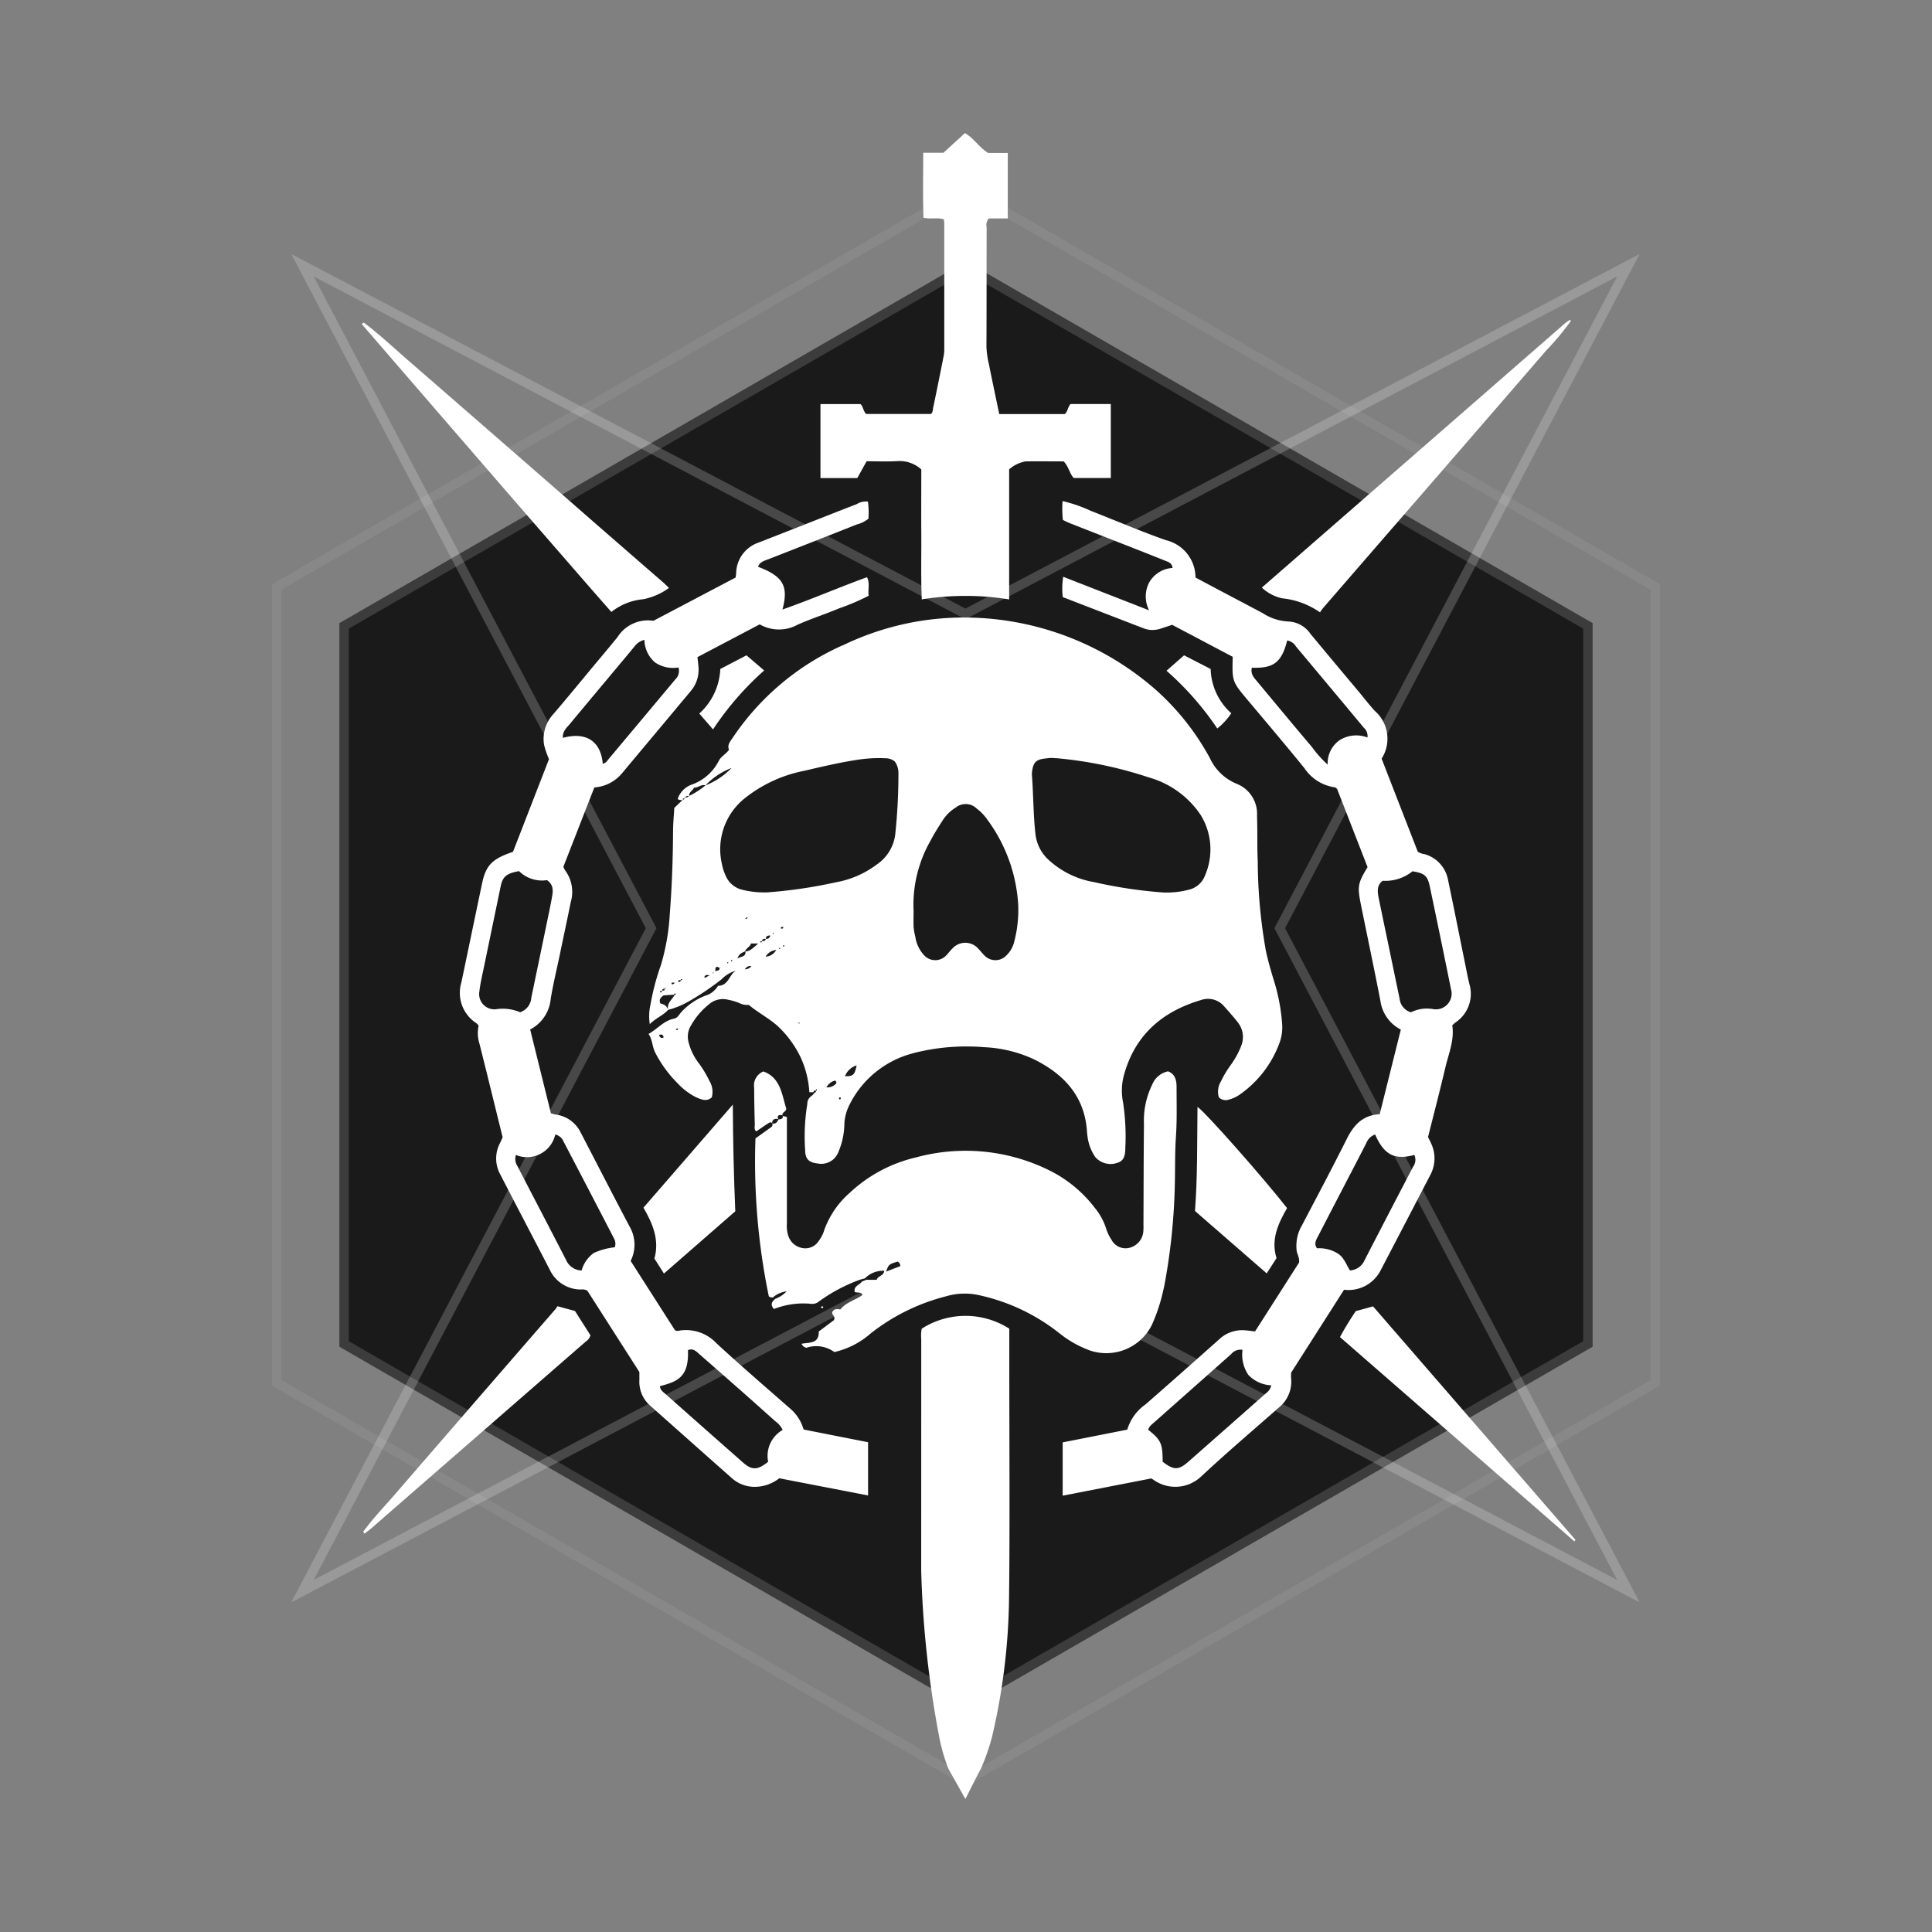 <svg xmlns="http://www.w3.org/2000/svg" viewBox="0 0 204.404 204.404">
  <rect x="0" y="0" width="204.404" height="204.404" fill="#808080" stroke="none"/>
  <g id="Layer_2" data-name="Layer 2">
    <g id="raid">
      <polygon points="168.497 142.479 168.497 65.928 102.202 27.653 35.907 65.928 35.907 142.479 102.202 180.754 168.497 142.479" style="opacity: 0.8"/>
      <g style="opacity: 0.15">
        <path d="M102.202,28.807l65.295,37.698v75.396l-65.295,37.698-65.295-37.698V66.505l65.295-37.698m0-1.155-66.295,38.275V142.479l66.295,38.275,66.295-38.275V65.928l-66.295-38.275Z" style="fill: #fff"/>
      </g>
      <polygon points="175.127 146.307 175.127 62.101 102.202 19.998 29.278 62.101 29.278 146.307 102.202 188.409 175.127 146.307" style="fill: none;stroke: #fff;stroke-miterlimit: 10;opacity: 0.07"/>
      <polygon class="polygon inner" points="172.286 28.058 135.395 98.202 172.286 168.345 102.143 131.454 31.999 168.345 68.89 98.202 31.999 28.058 102.143 64.949 172.286 28.058" style="fill: none;stroke: #fff;stroke-miterlimit: 10;opacity: 0.2"/>
      <g>
        <path d="M145.973,117.875l2.234-8.946a4.025,4.025,0,0,1-2.16-3.035c-.659-3.404-1.38-6.802-2.065-10.19-.39-1.939-.321-2.276.706-3.962l-3.225-8.277c-.105-.079-.163-.158-.221-.163A4.647,4.647,0,0,1,138.006,81.272c-1.96-2.413-3.967-4.784-5.964-7.16-1.681-1.997-1.697-2.018-1.618-4.621-2.118-1.117-4.273-2.255-6.407-3.383l-1.191.39a2.648,2.648,0,0,1-1.844-.026l.016.005Q116.72,64.828,112.442,63.174a7.023,7.023,0,0,1-.053-.912,7.986,7.986,0,0,1,.105-1.286l-.005.047,9.089,3.551a3.19,3.19,0,0,1,.026-2.987,3.047,3.047,0,0,1,2.455-1.496c-.063-.511-.411-.622-.732-.748q-1.317-.527-2.634-1.048-3.72-1.459-7.44-2.914c-.269-.105-.527-.242-.801-.369A10.236,10.236,0,0,1,112.389,53.832q0-.435.032-.854v.037A14.976,14.976,0,0,1,115.408,54.048c2.65,1.033,5.269,2.165,7.951,3.103a4.072,4.072,0,0,1,3.124,3.952l3.056,1.623c1.354.717,2.713,1.428,4.062,2.15a5.445,5.445,0,0,0,2.745.88,2.978,2.978,0,0,1,2.308,1.317q2.521,3.035,5.063,6.059c.585.701,1.138,1.438,1.755,2.097a3.898,3.898,0,0,1,.701,5.032c1.275,3.293,2.561,6.586,3.83,9.858a1.99,1.99,0,0,0,.732.253,3.485,3.485,0,0,1,2.461,2.698c.616,2.929,1.196,5.864,1.791,8.794.153.748.29,1.502.474,2.25a3.636,3.636,0,0,1-1.459,4.052c-.111.09-.221.184-.353.306.242,1.575-.39,3.014-.738,4.494-.574,2.45-1.212,4.884-1.828,7.339.116.232.237.453.337.685a3.701,3.701,0,0,1-.069,3.272q-2.645,5.095-5.311,10.195a3.811,3.811,0,0,1-3.841,1.997l-5.601,8.778c0,.221-.016.4,0,.58a3.526,3.526,0,0,1-1.291,3.103c-2.745,2.413-5.532,4.784-8.204,7.276a3.974,3.974,0,0,1-5.016.406c-.084-.063-.184-.116-.285-.179l-9.373,1.823v-5.638l6.834-1.349a5.009,5.009,0,0,1,1.949-2.682q3.92-3.43,7.803-6.897a3.529,3.529,0,0,1,2.408-.943,3.979,3.979,0,0,1,.437.026h-.016c.29.026.574.063.938.105l4.658-7.287c.063-.527-.205-.869-.258-1.27a4.77,4.77,0,0,1-.026-.495,4.252,4.252,0,0,1,.585-2.16l-.011.021c1.591-3.035,3.198-6.064,4.737-9.131.722-1.459,1.665-2.566,3.498-2.655Zm3.309-10.775a3.781,3.781,0,0,1,2.35-.337,1.665,1.665,0,0,0,1.881-2.118q-1.096-5.416-2.234-10.822c-.248-1.185-.543-1.423-1.834-1.644a4.565,4.565,0,0,1-3.161,1.006c-.659.511-.548,1.201-.406,1.892q.395,1.928.801,3.857.701,3.377,1.402,6.749A1.671,1.671,0,0,0,149.281,107.1Zm-3.788,12.924a1.565,1.565,0,0,0-.954.943c-.548,1.064-1.096,2.134-1.654,3.198-1.138,2.197-2.287,4.389-3.414,6.586-.211.406-.495.827-.132,1.317.074-.005.153-.005.237-.005a3.694,3.694,0,0,1,1.971.564l-.016-.011c.685.437.901,1.196,1.296,1.797a1.823,1.823,0,0,0,1.56-1.117q2.55-4.947,5.127-9.874a1.224,1.224,0,0,0,.121-1.228c-2.102.558-3.198-.011-4.147-2.16Zm-22.487,34.621c1.164.912,1.681.917,2.724,0,2.745-2.413,5.474-4.826,8.214-7.245a1.349,1.349,0,0,0,.548-.822v-.011a3.574,3.574,0,0,1-2.413-1.096,3.818,3.818,0,0,1-.622-2.661,1.291,1.291,0,0,0-1.217.469l-8.119,7.197c-.263.232-.564.437-.638.801,1.349,1.07,1.523,1.454,1.523,3.362Zm9.436-84.001c-.163.706.269,1.096.611,1.512,1.913,2.302,3.825,4.61,5.764,6.897a11.331,11.331,0,0,0,1.649,1.839,2.977,2.977,0,0,1,1.286-2.598,3.33,3.33,0,0,1,2.924-.269,1.182,1.182,0,0,0-.39-1.038q-3.578-4.299-7.166-8.578a1.351,1.351,0,0,0-.938-.648C135.572,70.234,134.592,70.713,132.442,70.645Z" style="fill: #fff"/>
        <path d="M97.52,140.573a8.59,8.59,0,0,1,9.263,0v4.083c0,6.143.063,17.725-.021,23.858a67.365,67.365,0,0,1-1.818,15.29,22.441,22.441,0,0,1-1.161,3.314c-.532.964-1.654,3.277-1.654,3.2,0,0-1.158-2.054-1.801-3.214a19.355,19.355,0,0,1-.967-3.371,109.615,109.615,0,0,1-1.899-17.533c0-.306.005-18.447.005-24.511a3.862,3.862,0,0,1,.053-1.122Z" style="fill: #fff"/>
        <path d="M166.2,33.947a27.37,27.37,0,0,1-2.582,3.098q-8.91,10.316-17.861,20.617-2.872,3.314-5.738,6.623a5.466,5.466,0,0,0-.364.501,8.477,8.477,0,0,0-4.015-1.486,4.586,4.586,0,0,1-2.139-1.133L155.251,43.21q5.2-4.536,10.401-9.068a3.912,3.912,0,0,1,.437-.285l.016-.011c.032.032.063.063.09.095h0Z" style="fill: #fff"/>
        <path d="M68.078,127.769c3.119-3.604,6.217-7.176,9.452-10.901.021,3.894.105,7.566.263,11.286l-7.55,6.586-1.006-1.586c.548-1.96-.174-3.693-1.159-5.379Z" style="fill: #fff"/>
        <path d="M38.42,162.064c1.012-1.391,2.208-2.634,3.325-3.92q8.493-9.821,17.013-19.626a2.227,2.227,0,0,0,.211-.306l.011-.016,1.855.506c.527.832,1.096,1.723,1.633,2.571a1.166,1.166,0,0,1-.479.653h-.005q-11.317,9.858-22.64,19.716c-.248.221-.511.411-.769.616Z" style="fill: #fff"/>
        <path d="M81.714,118.86c-.153-.221-.321-.079-.458,0-.422.269-.827.558-1.243.843-.263-.221-.153-.495-.158-.732-.032-1.291-.063-2.582-.063-3.873a1.591,1.591,0,0,1,.975-1.739c1.807.659,1.939,2.392,2.413,3.904.037.353-.464.4-.4.738l.021-.026c-.327-.016-.659-.037-.453.464l.026-.021c-.437-.132-.695.042-.685.458Z" style="fill: #fff"/>
        <path d="M86.84,138.291a.201.201,0,0,1,.148-.074.167.167,0,0,1,.121.047h0C87.035,138.481,86.941,138.397,86.84,138.291Z" style="fill: #fff"/>
        <path d="M86.066,115.556h-.437a10.36,10.36,0,0,0-.969-3.794l.026.063a11.071,11.071,0,0,0-2.223-3.093h0c-.943-.922-2.139-1.502-3.246-2.413a1.433,1.433,0,0,1-.153.005,1.812,1.812,0,0,1-.738-.153l.011.005a5.731,5.731,0,0,0-1.212-.385l-.037-.005a2.244,2.244,0,0,0-1.892.321,7.77,7.77,0,0,0-2.208,2.603l-.021.042a2.291,2.291,0,0,0-.195.922,2.224,2.224,0,0,0,.079.595l-.005-.016a6.126,6.126,0,0,0,1.106,2.26l-.011-.016A11.749,11.749,0,0,1,75.033,114.308l.032.068A2.215,2.215,0,0,1,75.307,116.099c-.553.501-1.133.221-1.697-.026a6.926,6.926,0,0,1-1.907-1.449,12.943,12.943,0,0,1-2.345-3.188l-.032-.068c-.337-.638-.279-1.359-.711-1.976.985-.564,1.633-1.417,2.698-1.618.353-.069.516-.395.722-.643a6.693,6.693,0,0,1,2.866-1.886,2.426,2.426,0,0,0,1.064-.938l.005-.011c1.149-.011,1.164-1.228,1.913-1.602a3.366,3.366,0,0,0-1.538.912,28.749,28.749,0,0,1-3.498,2.355l-.142.074a8.077,8.077,0,0,1-1.955.79l-.058.011c-.169-.695.406-1.07.685-1.57l.153-.084c-.037-.026-.074-.069-.116-.074s-.095.047-.074.126l-1.128.079c-.348.221-.501.474-.353.843.548.179.548.179.854.659-.527.606-1.307.88-1.965,1.538a5.391,5.391,0,0,1,.079-2.092,24.882,24.882,0,0,1,1.106-4.178l-.053.174a23.668,23.668,0,0,0,.985-5.574c.221-2.866.327-5.743.342-8.62,0-.88.084-1.739.132-2.587l.88-.843c.121-.042.221-.095.205-.248.021,0,.042.005.063.005a.573.573,0,0,0,.416-.179h0a8.464,8.464,0,0,0,1.733-1.117A7.779,7.779,0,0,0,77.399,81.251a7.54,7.54,0,0,0-2.761,1.839c-.458-.142-.785.279-1.212.237-.132.353-.585.474-.501.906a.396.396,0,0,0-.137-.026.364.364,0,0,0-.327.205h0c-.116.042-.232.084-.221.248-.174-.047-.369.037-.543-.137a2.438,2.438,0,0,1,1.56-1.538,5.096,5.096,0,0,0,2.777-2.466l.016-.026c.242-.479.743-.695,1.08-1.17-.221-.506.137-.89.411-1.301a27.424,27.424,0,0,1,11.523-9.71l.174-.068a29.37,29.37,0,0,1,13.799-2.893,30.809,30.809,0,0,1,19.263,7.645,26.733,26.733,0,0,1,5.675,7.155l.069.142a5.37,5.37,0,0,0,2.803,2.634,3.414,3.414,0,0,1,2.144,3.393c.063,1.607,0,3.219.079,4.826a54.947,54.947,0,0,0,.864,9.473c.248,1.138.574,2.26.922,3.377a20.117,20.117,0,0,1,.775,4.11l.005.079a4.793,4.793,0,0,1,.026.501,4.745,4.745,0,0,1-.306,1.691l.011-.032a11.489,11.489,0,0,1-4.178,5.443l-.037.026a3.63,3.63,0,0,1-1.059.501l-.026.005a1.021,1.021,0,0,1-.385.074,1.032,1.032,0,0,1-.727-.295h0a2.091,2.091,0,0,1,.221-1.691,10.579,10.579,0,0,1,1.027-1.718l-.021.026a9.167,9.167,0,0,0,1.091-1.944l.021-.063a2.5,2.5,0,0,0-.369-2.587l.005.005c-.448-.574-.938-1.117-1.423-1.665a2.228,2.228,0,0,0-1.697-.785,2.185,2.185,0,0,0-.722.121l.016-.005c-4.189,1.228-7.108,3.778-8.235,8.119a6.28,6.28,0,0,0-.174,1.486,6.358,6.358,0,0,0,.153,1.391l-.011-.042a24.211,24.211,0,0,1,.221,4.7c0,.991-.248,1.402-.864,1.586a2.154,2.154,0,0,1-2.302-.601,4.875,4.875,0,0,1-.838-2.234c-.042-.248-.053-.511-.074-.764-.337-3.578-2.492-5.806-5.522-7.329a13.941,13.941,0,0,0-5.395-1.317c-.548-.047-1.185-.074-1.823-.074a22.422,22.422,0,0,0-5.738.743l.158-.037a10.412,10.412,0,0,0-6.702,5.3l-.026.058a4.936,4.936,0,0,0-.595,2.071v.016a7.871,7.871,0,0,1-.622,2.982A1.936,1.936,0,0,1,86.519,123.096c-.917-.09-1.328-.458-1.333-1.396a20.878,20.878,0,0,1,.179-4.589,3.902,3.902,0,0,0,.063-.527v-.005c.132-.58.564-.616.701-.927.121-.074.3-.121.121-.316.142.111.179.058.179-.137l-.142.163h-.011a.214.214,0,0,0-.216.2h0Zm-3.04-15.527c-.079,0-.179-.053-.195.084.132.074.148-.026.179-.111l.037-.042Zm-12.772,4.547c.137.105.174.037.169-.1l-.132.126c-.137.026-.274.053-.195.248-.116-.021-.232-.047-.29.105a.183.183,0,0,0,.263-.132c.126-.032.337,0,.19-.242Zm1.839-.811c-.153-.105-.279-.1-.374.079.174.095.263,0,.337-.105l.163-.153C72.035,103.58,71.961,103.612,72.093,103.765Zm8.472-4.241c.221.074.39.053.469-.19.016,0,.032.005.053.005a.402.402,0,0,0,.4-.374h0c-.263.032-.485.042-.437.395a.286.286,0,0,0-.153-.037.318.318,0,0,0-.306.232h0c-.063.032-.2,0-.142.158.148-.005.169-.079.116-.184Zm1.976-1.317c.137.021.3.121.342-.121a.201.201,0,0,0-.1-.021.226.226,0,0,0-.216.169h0l-.047.042c-.011.053,0-.005.011-.068Zm-6.992,4.626c.137-.221.601,0,.58-.437-.632-.364-.327.374-.548.479-.053.042-.221-.058-.153.137Zm3.325-2.16c.558-.063.89-.469,1.349-.854h-.775c-.079.369-.511.469-.606.832-.285.137-.632.205-.822.753.432-.242.896-.153.848-.738Zm32.883-20.443a3.721,3.721,0,0,0-.501-.037,3.945,3.945,0,0,0-.616.053l.021-.005c-1.027.1-1.344.39-1.47,1.402a2.256,2.256,0,0,0-.016.274,2.574,2.574,0,0,0,.016.285v-.011c.142,1.997.132,4.004.353,6.001a4.348,4.348,0,0,0,1.296,2.687h0a9.438,9.438,0,0,0,4.921,2.45,49.052,49.052,0,0,0,7.166,1.085l.184.011c.105.005.232.005.358.005a8.956,8.956,0,0,0,2.302-.3l-.063.016a2.407,2.407,0,0,0,1.765-1.481l.005-.016a6.927,6.927,0,0,0-.437-6.407,9.78,9.78,0,0,0-5.469-3.983,43.162,43.162,0,0,0-9.637-2.029l-.184-.016Zm-17.06.358a1.54,1.54,0,0,0-.996-.364h-.016c-.211-.011-.458-.016-.706-.016a14.646,14.646,0,0,0-1.992.137l.074-.011c-2.023.285-4.01.759-5.996,1.222a14.521,14.521,0,0,0-6.454,3.051,6.901,6.901,0,0,0-2.229,6.823,5.202,5.202,0,0,0,.374,1.175l-.011-.032a2.524,2.524,0,0,0,1.818,1.57l.016.005a9.663,9.663,0,0,0,2.276.269c.111,0,.227,0,.337-.005h-.016a50.249,50.249,0,0,0,7.245-1.064,10.141,10.141,0,0,0,4.373-1.907A4.491,4.491,0,0,0,94.717,88.269a61.489,61.489,0,0,0,.337-6.554h0a2.05,2.05,0,0,0-.374-1.133l.005.005Zm1.96,15.612c0,.616-.021,1.238,0,1.86a6.633,6.633,0,0,0,.2,1.122l-.011-.047a3.602,3.602,0,0,0,.933,1.939,1.594,1.594,0,0,0,2.339,0h0c.232-.232.416-.511.659-.738a1.833,1.833,0,0,1,2.724.032c.232.232.421.501.659.727a1.603,1.603,0,0,0,1.154.49,1.57,1.57,0,0,0,1.106-.448h0a2.958,2.958,0,0,0,.875-1.475l.005-.021a13.118,13.118,0,0,0,.437-3.409q0-.316-.016-.632v.032a16.83,16.83,0,0,0-3.261-8.915,5.153,5.153,0,0,0-1.122-1.17l-.011-.011a1.672,1.672,0,0,0-2.213-.095,4.292,4.292,0,0,0-1.38,1.354l-.011.016c-.453.706-.906,1.417-1.291,2.16a13.736,13.736,0,0,0-1.786,7.229Zm-7.26,17.661c.869.016,1.022-.121,1.233-1.143a1.899,1.899,0,0,0-1.233,1.154Zm-8.393-12.645a1.393,1.393,0,0,0,1.117-.701A1.393,1.393,0,0,0,81.003,101.215Zm6.428,13.825a.707.707,0,0,0,.111.005,1.206,1.206,0,0,0,.801-.3h0c.163-.116.221-.29,0-.422a1.433,1.433,0,0,0-.906.717ZM79.496,102.221c-.437-.074-.537.179-.711.327A.867.867,0,0,0,79.496,102.221Zm-9.789,7.308c.116.158.195.395.511.221C70.138,109.444,69.975,109.381,69.706,109.529Zm5.401-6.338c-.364-.079-.537-.042-.595.221C74.743,103.48,74.822,103.254,75.107,103.19Zm4.031-6.143-.195.032c.021.058-.195.1-.016.148C78.974,97.237,79.058,97.115,79.137,97.047ZM71.761,108.897c-.079-.132-.169-.079-.258,0C71.587,109.018,71.671,108.97,71.761,108.897Zm-.369-4.921c-.221-.021-.327-.079-.348.111.105.09.184.063.348-.105Zm17.461,12.366c.068-.068.158-.132.058-.242a.09.09,0,0,0-.084,0h0C88.716,116.189,88.774,116.268,88.853,116.341ZM84.422,108.222c.074.026.153.148.195-.021Zm-7.424-6.428-.079.063c.026.026.047.063.074.063s.053-.037.079-.058Zm.485-.158c-.047-.095-.105-.1-.153,0,0,0,.047.063.074.063s.053-.047.079-.069Zm4.378-2.872c-.021-.021-.042-.058-.063-.058s-.047.037-.069.058l.1.063Zm.616,1.633.079-.063-.074-.069-.079.1Z" style="fill: #fff"/>
        <path d="M66.724,133.407l4.689,7.334c.121.037.195.084.258.074a4.431,4.431,0,0,1,4.168,1.338c2.582,2.382,5.248,4.668,7.882,6.981a4.526,4.526,0,0,1,1.291,2.076l.011.032,6.818,1.344V158.218l-9.394-1.818a4.24,4.24,0,0,1-2.608.906h0a3.621,3.621,0,0,1-2.403-.912l.005.005q-4.305-3.815-8.604-7.64a3.357,3.357,0,0,1-1.196-2.571,1.48,1.48,0,0,1,.005-.153v-.875l-5.511-8.615a1.196,1.196,0,0,0-.701-.116,3.631,3.631,0,0,1-3.251-2.055c-1.739-3.372-3.509-6.728-5.242-10.095a3.48,3.48,0,0,1-.021-3.377l-.011.016c.1-.195.179-.395.269-.601-.817-3.293-1.618-6.586-2.445-9.874a3.77,3.77,0,0,1-.095-1.934,2.129,2.129,0,0,0-.232-.253h0a3.813,3.813,0,0,1-1.591-4.326c.738-3.498,1.454-6.997,2.197-10.501.395-1.886,1.08-2.576,3.261-3.304l3.809-9.805a10.533,10.533,0,0,1-.516-1.496,3.846,3.846,0,0,1,.88-3.161c1.428-1.66,2.819-3.356,4.22-5.048.89-1.064,1.786-2.123,2.661-3.203a3.815,3.815,0,0,1,3.804-1.733L77.825,61.103c.026-.184.053-.327.058-.464a3.491,3.491,0,0,1,2.376-3.235q2.039-.801,4.078-1.596c2.102-.827,4.205-1.66,6.312-2.476A1.797,1.797,0,0,1,91.83,53.073a9.492,9.492,0,0,1,.053,1.802,3.073,3.073,0,0,1-1.217.606q-4.679,1.855-9.368,3.683c-.437.174-.922.279-1.096.801,2.634.996,3.256,2.029,2.582,4.521,3.056-1.07,5.938-2.329,8.946-3.419.337.659.068,1.317.179,1.96a23.739,23.739,0,0,1-3.135,1.338c-1.444.611-2.945,1.085-4.378,1.723a4.094,4.094,0,0,1-4.02-.032l-6.586,3.467c.042.364.074.648.1.933a3.171,3.171,0,0,1,.021.4,3.46,3.46,0,0,1-.832,2.26l.005-.005c-2.413,2.893-4.826,5.769-7.245,8.667a4.195,4.195,0,0,1-2.94,1.533h-.016c-1.096,2.798-2.181,5.585-3.277,8.388a2,2,0,0,0,.184.385l-.005-.005a3.814,3.814,0,0,1,.606,3.335c-.374,1.86-.775,3.709-1.159,5.569-.327,1.57-.711,3.135-.969,4.716a4.06,4.06,0,0,1-2.171,3.219q1.096,4.442,2.197,8.873c.242.063.416.116.59.142a3.409,3.409,0,0,1,2.54,1.855l.011.021c1.733,3.33,3.446,6.676,5.2,9.995a3.8,3.8,0,0,1,.084,3.614l.011-.021ZM54.917,92.163c-1.328.242-1.728.58-1.939,1.581q-.88,4.231-1.755,8.462c-.184.896-.4,1.786-.506,2.687a1.613,1.613,0,0,0,1.739,1.886,4.47,4.47,0,0,1,.727-.058,4.718,4.718,0,0,1,1.876.385l-.032-.011a1.738,1.738,0,0,0,1.185-1.538c.501-2.429,1.012-4.853,1.512-7.282.221-1.106.474-2.213.669-3.325.116-.643.221-1.317-.527-1.834a3.217,3.217,0,0,1-.522.042,3.459,3.459,0,0,1-2.434-.996h.005Zm-.337,30.032a1.418,1.418,0,0,0,.184,1.212c.295.585.601,1.164.906,1.755,1.407,2.713,2.829,5.422,4.22,8.14a1.839,1.839,0,0,0,1.644,1.112,3.43,3.43,0,0,1,1.28-1.844l.011-.005a7.206,7.206,0,0,1,2.223-.606,1.143,1.143,0,0,0,.058-.364,1.184,1.184,0,0,0-.19-.648l.005.005q-2.634-5.09-5.295-10.174a1.266,1.266,0,0,0-.869-.748H58.747a3.069,3.069,0,0,1-4.162,2.165ZM82.805,151.284a2.365,2.365,0,0,0-.764-.906c-1.038-.922-2.065-1.849-3.103-2.766q-2.455-2.171-4.932-4.331c-.342-.3-.68-.674-1.222-.437.121,2.866-1.122,3.33-2.961,3.809.026.458.406.659.695.927q4.046,3.593,8.119,7.176c.922.811,1.538.785,2.634-.105a3.152,3.152,0,0,1,1.528-3.362ZM59.553,78.063c2.476-.669,4.01.364,4.22,2.745a.856.856,0,0,0,.516-.374V80.429q3.588-4.278,7.166-8.557a1.241,1.241,0,0,0,.327-1.254,3.407,3.407,0,0,1-2.471-.527,3.205,3.205,0,0,1-1.133-2.392,1.807,1.807,0,0,0-.996.632l-.005.005c-.3.369-.601.732-.906,1.096-1.986,2.382-3.983,4.752-5.959,7.139-.332.4-.79.753-.764,1.475Z" style="fill: #fff"/>
        <path d="M81.856,137.243a.594.594,0,0,1-.169.026.537.537,0,0,1-.348-.121h0a70.481,70.481,0,0,1-1.412-16.707c.458-.327.933-.659,1.396-1.001.19-.142.485-.237.385-.58l-.026.016c.369.063.558-.142.685-.458l-.026.021c.279-.026.569-.047.453-.464l-.021.026c.079.158.242.068.479.184v2.55q0,4.331,0,8.662c-.005.084-.011.184-.011.285a3.715,3.715,0,0,0,.148,1.038l-.005-.026a1.901,1.901,0,0,0,1.454,1.338,1.678,1.678,0,0,0,1.797-.764,3.608,3.608,0,0,0,.543-1.038l.005-.026a9.447,9.447,0,0,1,2.661-3.952,15.297,15.297,0,0,1,7.05-3.794,19.969,19.969,0,0,1,14.363,1.486,13.659,13.659,0,0,1,4.547,3.815l.026.032a6.708,6.708,0,0,1,1.185,2.144l.016.047a4.337,4.337,0,0,0,.574,1.196l-.011-.016a1.674,1.674,0,0,0,1.96.838,1.936,1.936,0,0,0,1.402-1.639v-.011c.016-.169.026-.369.026-.569,0-.069,0-.137-.005-.205v.011c.016-3.546.016-7.092.053-10.638a8.675,8.675,0,0,1,.89-4.236,2.292,2.292,0,0,1,1.654-1.365c.764.279.906.948.906,1.665,0,1.755.053,3.509-.069,5.269-.111,1.607-.074,3.214-.111,4.826a65.351,65.351,0,0,1-1.207,11.396l.069-.411a18.981,18.981,0,0,1-1.38,4.273l.047-.116a5.387,5.387,0,0,1-6.502,2.634,11.462,11.462,0,0,1-3.414-1.965l.016.016a20.783,20.783,0,0,0-8.462-3.931,6.874,6.874,0,0,0-1.407-.142,6.97,6.97,0,0,0-2.108.327l.047-.016a21.312,21.312,0,0,0-7.887,3.909,8.779,8.779,0,0,1-3.836,1.965,3.255,3.255,0,0,0-2.961-.453.732.732,0,0,1-.511-.416v-.005c.796-.169,1.87.032,1.818-1.301l1.596-1.191c.242-.416-.269-.558-.158-.88.2-.353.511-.332.843-.253.606-.785,1.602-.991,2.355-1.549-.179-.364-.553-.184-.827-.306-.142-.643.511-.727.748-1.096l.474-.195h1.096c.137-.427.748-.406.806-.954-.037,0-.079-.005-.121-.005a2.682,2.682,0,0,0-1.918.801h0l-.501.137a17.416,17.416,0,0,0-4.405,2.339,1.078,1.078,0,0,1-.674.232h-.042a8.48,8.48,0,0,0-4.015.543c-.437-.506-.174-.801.148-1.08a3.278,3.278,0,0,0,1.201-.79,2.654,2.654,0,0,0-1.402.595l.005-.005Zm13.098-3.767c-.922.29-.922.29-1.212,1.059l1.507-.58v-.042a.467.467,0,0,0-.295-.437h0Z" style="fill: #fff"/>
        <path d="M106.767,49.659V63.421a28.056,28.056,0,0,0-4.621-.374,29.277,29.277,0,0,0-4.789.395l.169-.021c-.105-2.36-.037-4.647-.053-6.929s0-4.531,0-6.828a3.403,3.403,0,0,0-2.292-.885c-.068,0-.142,0-.211.005h.011c-1.096.068-2.197.016-3.293.016l-.985,1.776H86.804V42.752h4.22c.29.2.274.669.601,1.043h6.855c.221-.126.2-.416.248-.659q.574-2.735,1.112-5.485a3.647,3.647,0,0,0,.063-.701v-13.23c0-.142-.016-.285-.032-.506-.659-.237-1.365,0-2.166-.174-.079-2.266-.032-4.536-.026-6.876h2.139l2.271-2.081c.948.532,1.47,1.481,2.455,2.102h2.076v6.929h-2.013a1.076,1.076,0,0,0-.221.933c-.011,4.205,0,8.414-.021,12.619a9.3,9.3,0,0,0,.274,1.907l-.016-.063c.348,1.755.722,3.493,1.096,5.3h6.929c.316-.253.311-.711.606-1.064h4.268v7.824h-3.925c-.437-.458-.522-1.207-1.064-1.755-1.317,0-2.666-.021-4.015,0a3.488,3.488,0,0,0-1.755.848Z" style="fill: #fff"/>
        <path d="M38.488,34.127c1.575,1.185,3.014,2.534,4.494,3.825Q53.036,46.682,63.057,55.439q3.551,3.093,7.113,6.186c.184.163.364.342.611.58a7.021,7.021,0,0,1-2.708,1.191,6.343,6.343,0,0,0-3.404,1.359l.011-.011c-.98-1.117-1.939-2.208-2.893-3.304q-4.168-4.795-8.341-9.6-7.561-8.736-15.106-17.477a.522.522,0,0,1-.058-.09V34.269Z" style="fill: #fff"/>
        <path d="M136.172,127.812c-.959,1.66-1.728,3.346-1.117,5.295l-1.038,1.618-7.587-6.602c.269-3.614.221-7.282.263-11.012.822.532,7.081,7.624,9.473,10.701Z" style="fill: #fff"/>
        <path d="M166.568,163.076,141.768,141.463a30.911,30.911,0,0,1,1.675-2.75l1.823-.501L166.679,162.913Z" style="fill: #fff"/>
        <path d="M123.417,70.966l1.855-1.633,2.814,1.449a6.53,6.53,0,0,0,2.181,4.679,6.973,6.973,0,0,1-1.481,1.612,31.39,31.39,0,0,0-5.332-6.075Z" style="fill: #fff"/>
        <path d="M73.984,75.492a6.738,6.738,0,0,0,2.223-4.716l2.766-1.444,1.876,1.602a31.711,31.711,0,0,0-5.411,6.238Z" style="fill: #fff"/>
      </g>
    </g>
  </g>
</svg>
